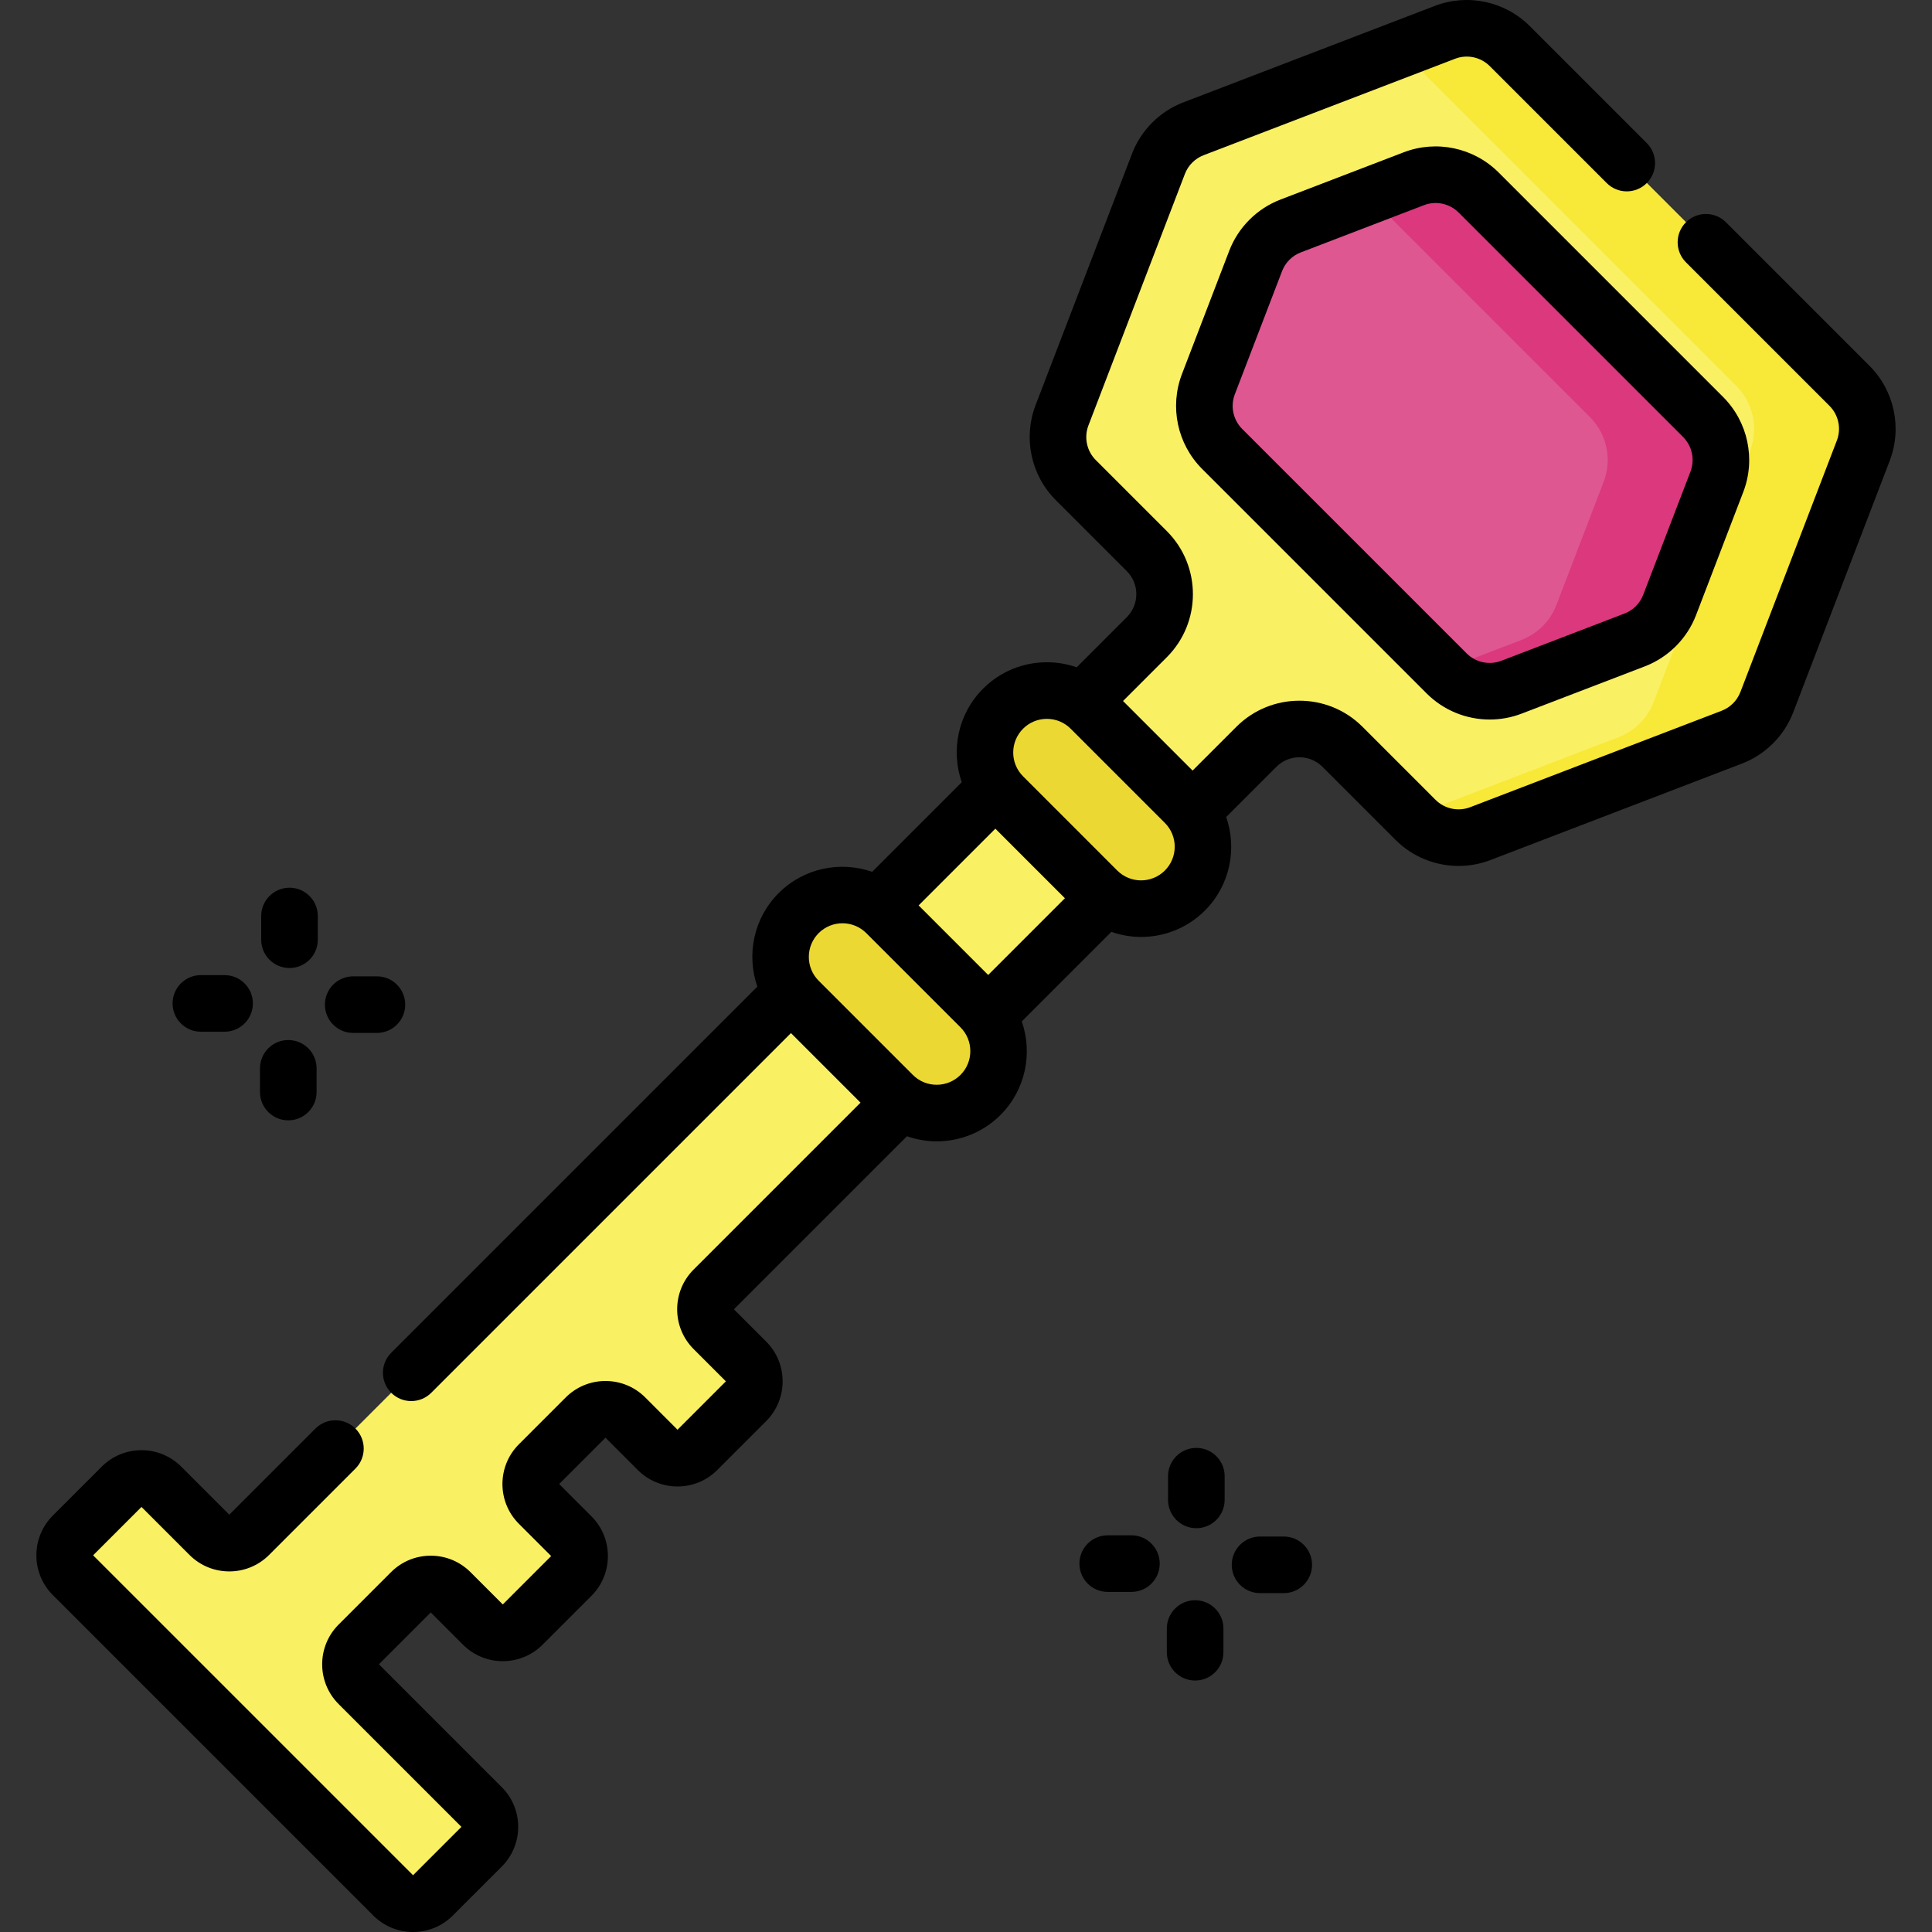 <svg id="Capa_1" enable-background="new 0 0 511.997 511.997" height="512" viewBox="0 0 511.997 511.997" width="512" xmlns="http://www.w3.org/2000/svg"><rect x="0" y="0" width="511.997" height="511.997" fill="#333333" stroke="none"/><g><g><g><path d="m342.036 59.885 32.639-12.518c5.944-2.28 12.674-.848 17.176 3.653l59.484 59.484c4.502 4.502 5.933 11.232 3.653 17.176l-12.519 32.638c-1.638 4.27-5.011 7.643-9.281 9.281l-32.638 12.518c-5.944 2.28-12.674.849-17.176-3.653l-59.484-59.484c-4.502-4.502-5.933-11.231-3.653-17.176l12.518-32.639c1.638-4.269 5.012-7.643 9.281-9.28z" fill="#de5791"/></g></g><g><g><path d="m451.335 110.504-59.484-59.484c-4.502-4.502-11.231-5.933-17.176-3.653l-11.91 4.568 58.569 58.569c4.502 4.502 5.933 11.231 3.653 17.176l-12.519 32.638c-1.638 4.27-5.011 7.643-9.281 9.281l-20.728 7.95.914.915c4.502 4.502 11.232 5.933 17.176 3.653l32.638-12.518c4.27-1.638 7.643-5.011 9.281-9.281l12.519-32.638c2.281-5.945.85-12.674-3.652-17.176z" fill="#db387e"/></g></g><g><g><path d="m317.825 213.039 15.134-15.135c6.297-6.297 16.506-6.297 22.803 0l19.359 19.359c4.502 4.502 11.231 5.933 17.176 3.653l66.648-25.562c4.27-1.638 7.643-5.011 9.281-9.281l25.562-66.648c2.28-5.944.849-12.674-3.653-17.176l-90.03-90.03c-4.502-4.502-11.231-5.933-17.176-3.653l-66.649 25.563c-4.27 1.638-7.643 5.011-9.281 9.281l-25.562 66.648c-2.28 5.944-.849 12.674 3.653 17.176l18.825 18.825c6.297 6.297 6.297 16.506 0 22.803l-149.071 149.072-88.849 88.849c-2.888 2.888-7.57 2.888-10.458 0l-12.81-12.81c-2.888-2.888-7.57-2.888-10.458 0l-12.969 12.968c-2.888 2.888-2.888 7.57 0 10.458l18.038 18.039 29.043 29.043 37.85 37.85c2.888 2.888 7.57 2.888 10.458 0l12.968-12.968c2.888-2.888 2.888-7.57 0-10.458l-32.621-32.621c-2.888-2.888-2.888-7.57 0-10.458l13.889-13.888c2.888-2.888 7.57-2.888 10.458 0l8.631 8.631c2.888 2.888 7.57 2.888 10.458 0l12.968-12.969c2.888-2.888 2.888-7.57 0-10.458l-8.63-8.63c-2.888-2.888-2.888-7.57 0-10.458l12.422-12.422c2.888-2.888 7.57-2.888 10.458 0l8.63 8.631c2.888 2.888 7.57 2.888 10.458 0l12.969-12.969c2.888-2.888 2.888-7.57 0-10.458l-8.63-8.631c-2.888-2.888-2.888-7.57 0-10.458l102.071-102.071m-.001.001 26.638-26.638m24.211-153.154 32.639-12.518c5.944-2.28 12.674-.848 17.176 3.653l59.484 59.484c4.502 4.502 5.933 11.232 3.653 17.176l-12.519 32.638c-1.638 4.27-5.011 7.643-9.281 9.281l-32.638 12.518c-5.944 2.28-12.674.849-17.176-3.653l-59.484-59.484c-4.502-4.502-5.933-11.231-3.653-17.176l12.518-32.639c1.638-4.269 5.012-7.643 9.281-9.28z" fill="#faf063"/></g></g><g><g><path d="m490.134 102.25-90.03-90.03c-4.502-4.502-11.231-5.933-17.176-3.653l-11.91 4.568 89.116 89.116c4.502 4.502 5.933 11.231 3.654 17.176l-25.562 66.648c-1.638 4.27-5.011 7.643-9.281 9.281l-54.738 20.994.914.914c4.502 4.502 11.231 5.933 17.176 3.653l66.647-25.562c4.27-1.637 7.643-5.011 9.281-9.281l25.562-66.648c2.281-5.944.849-12.674-3.653-17.176z" fill="#f8e837"/></g></g><g><g><path d="m211.651 241.982c-6.413 6.413-6.413 16.811 0 23.224l24.963 24.963c6.413 6.413 16.811 6.413 23.224 0 6.413-6.413 6.413-16.811 0-23.224l-24.963-24.963c-6.413-6.413-16.81-6.413-23.224 0z" fill="#ecd833"/></g></g><g><g><path d="m265.819 187.815c-6.413 6.413-6.413 16.811 0 23.224l24.963 24.963c6.413 6.413 16.811 6.413 23.224 0 6.413-6.413 6.413-16.811 0-23.224l-24.963-24.963c-6.413-6.414-16.811-6.414-23.224 0z" fill="#ecd833"/></g></g><g><g><path d="m317.041 383.706c-4.143 0-7.5 3.358-7.5 7.5v6.28c0 4.142 3.357 7.5 7.5 7.5s7.5-3.358 7.5-7.5v-6.28c0-4.142-3.357-7.5-7.5-7.5z"/></g></g><g><g><path d="m340.204 407.191h-6.28c-4.143 0-7.5 3.358-7.5 7.5s3.357 7.5 7.5 7.5h6.28c4.143 0 7.5-3.358 7.5-7.5s-3.357-7.5-7.5-7.5z"/></g></g><g><g><path d="m316.72 424.074c-4.143 0-7.5 3.358-7.5 7.5v6.281c0 4.142 3.357 7.5 7.5 7.5s7.5-3.358 7.5-7.5v-6.281c0-4.142-3.357-7.5-7.5-7.5z"/></g></g><g><g><path d="m299.836 406.87h-6.28c-4.143 0-7.5 3.358-7.5 7.5s3.357 7.5 7.5 7.5h6.28c4.143 0 7.5-3.358 7.5-7.5 0-4.143-3.357-7.5-7.5-7.5z"/></g></g><g><g><path d="m76.72 256.532c4.143 0 7.5-3.358 7.5-7.5v-6.28c0-4.142-3.357-7.5-7.5-7.5s-7.5 3.358-7.5 7.5v6.28c0 4.142 3.357 7.5 7.5 7.5z"/></g></g><g><g><path d="m93.604 273.737h6.28c4.143 0 7.5-3.358 7.5-7.5s-3.357-7.5-7.5-7.5h-6.28c-4.143 0-7.5 3.358-7.5 7.5s3.357 7.5 7.5 7.5z"/></g></g><g><g><path d="m76.399 296.9c4.143 0 7.5-3.358 7.5-7.5v-6.281c0-4.142-3.357-7.5-7.5-7.5-4.142 0-7.5 3.358-7.5 7.5v6.281c0 4.142 3.357 7.5 7.5 7.5z"/></g></g><g><g><path d="m53.236 273.415h6.28c4.143 0 7.5-3.358 7.5-7.5s-3.357-7.5-7.5-7.5h-6.28c-4.143 0-7.5 3.358-7.5 7.5s3.357 7.5 7.5 7.5z"/></g></g><g><g><path d="m495.438 96.947-38.041-38.042c-2.929-2.929-7.677-2.93-10.607 0-2.929 2.929-2.929 7.678 0 10.606l38.041 38.042c2.405 2.405 3.173 6.011 1.954 9.187l-25.561 66.648c-.874 2.28-2.684 4.089-4.964 4.964l-66.647 25.562c-3.176 1.217-6.782.45-9.187-1.954l-19.358-19.359c-9.212-9.21-24.197-9.211-33.411 0l-11.609 11.609-18.436-18.436 11.61-11.61c9.211-9.211 9.211-24.199 0-33.41l-18.825-18.825c-2.405-2.405-3.173-6.011-1.954-9.187l25.562-66.647c.874-2.28 2.684-4.089 4.964-4.964l66.647-25.562c3.177-1.218 6.783-.45 9.186 1.954l30.997 30.996c2.93 2.929 7.678 2.929 10.607 0s2.929-7.678 0-10.606l-30.998-30.996c-6.588-6.588-16.468-8.689-25.165-5.352l-66.647 25.562c-6.246 2.396-11.202 7.351-13.599 13.598l-25.561 66.648c-3.336 8.699-1.235 18.576 5.352 25.165l18.825 18.825c3.363 3.363 3.363 8.834 0 12.197l-13.28 13.28c-2.507-.875-5.169-1.333-7.902-1.333-6.39 0-12.398 2.488-16.916 7.007-6.694 6.694-8.556 16.392-5.643 24.787l-23.738 23.738c-8.395-2.913-18.092-1.051-24.786 5.643s-8.556 16.392-5.643 24.787l-97.028 97.028c-2.929 2.929-2.929 7.678 0 10.606 1.465 1.464 3.385 2.197 5.304 2.197s3.839-.732 5.304-2.197l95.327-95.327 18.436 18.436-44.236 44.236c-5.807 5.807-5.807 15.257 0 21.064l8.557 8.556-12.82 12.82-8.555-8.557c-5.81-5.809-15.258-5.807-21.065 0l-12.422 12.422c-5.807 5.807-5.807 15.256.001 21.064l8.556 8.556-12.82 12.82-8.556-8.557c-2.813-2.813-6.554-4.362-10.532-4.362s-7.719 1.549-10.532 4.363l-13.889 13.888c-5.807 5.807-5.807 15.257 0 21.064l32.548 32.547-12.82 12.819-84.784-84.785 12.819-12.819 12.735 12.736c5.808 5.805 15.257 5.806 21.065-.001l22.897-22.897c2.929-2.929 2.929-7.678 0-10.606-2.93-2.929-7.678-2.929-10.607 0l-22.822 22.823-12.735-12.736c-5.809-5.808-15.256-5.808-21.064 0l-12.969 12.969c-5.807 5.807-5.807 15.257 0 21.064l84.932 84.931c2.813 2.814 6.554 4.363 10.532 4.363 3.979 0 7.72-1.549 10.532-4.363l12.97-12.968c2.813-2.813 4.362-6.554 4.362-10.532 0-3.979-1.55-7.719-4.362-10.532l-32.548-32.547 13.739-13.74 8.556 8.556c5.809 5.807 15.257 5.808 21.065 0l12.969-12.969c5.807-5.807 5.807-15.257-.001-21.064l-8.556-8.556 12.273-12.273 8.555 8.557c2.814 2.813 6.554 4.362 10.532 4.362 3.98 0 7.72-1.549 10.533-4.362l12.969-12.969c5.807-5.807 5.807-15.257 0-21.064l-8.557-8.556 45.862-45.862c2.546.884 5.205 1.353 7.872 1.353 6.125 0 12.251-2.331 16.915-6.995 6.694-6.693 8.556-16.392 5.643-24.786l23.738-23.738c2.546.883 5.205 1.353 7.871 1.353 6.126 0 12.252-2.332 16.916-6.996 6.693-6.693 8.555-16.392 5.642-24.787l13.311-13.311c3.363-3.362 8.835-3.363 12.196 0l19.359 19.36c4.51 4.509 10.56 6.916 16.72 6.916 2.838 0 5.7-.511 8.444-1.564l66.646-25.562c6.247-2.395 11.203-7.351 13.6-13.598l25.561-66.647c3.338-8.7 1.237-18.577-5.351-25.166zm-251.996 142.995 20.336-20.336 18.436 18.436-20.336 20.336zm11.092 44.924c-3.479 3.479-9.139 3.478-12.616 0l-24.963-24.963c-3.48-3.479-3.48-9.139 0-12.618 1.739-1.739 4.023-2.609 6.308-2.609s4.569.87 6.309 2.609l24.963 24.963c3.479 3.479 3.479 9.14-.001 12.618zm54.168-54.167c-3.479 3.479-9.139 3.479-12.617 0l-24.963-24.963c-3.48-3.479-3.48-9.139 0-12.618 1.684-1.686 3.926-2.613 6.309-2.613s4.624.928 6.309 2.613l24.963 24.962c3.478 3.479 3.478 9.14-.001 12.619z"/></g></g><g><g><path d="m371.99 40.364-32.639 12.518c-6.247 2.396-11.203 7.352-13.599 13.598l-12.518 32.639c-3.336 8.699-1.234 18.577 5.353 25.164l59.484 59.484c4.51 4.51 10.56 6.917 16.72 6.917 2.839 0 5.701-.511 8.445-1.564l32.638-12.519c6.246-2.395 11.202-7.352 13.598-13.597l12.518-32.639c3.337-8.699 1.235-18.577-5.352-25.165l-59.483-59.484c-6.588-6.588-16.467-8.688-25.165-5.352zm75.995 84.63-12.519 32.639c-.874 2.28-2.684 4.089-4.963 4.964l-32.638 12.519c-3.177 1.218-6.783.45-9.186-1.954l-59.484-59.484c-2.405-2.405-3.172-6.011-1.954-9.187l12.518-32.638c.874-2.28 2.684-4.089 4.964-4.964l32.639-12.518c3.177-1.218 6.783-.45 9.186 1.954l59.483 59.484c2.405 2.403 3.172 6.009 1.954 9.185z"/></g></g></g></svg>